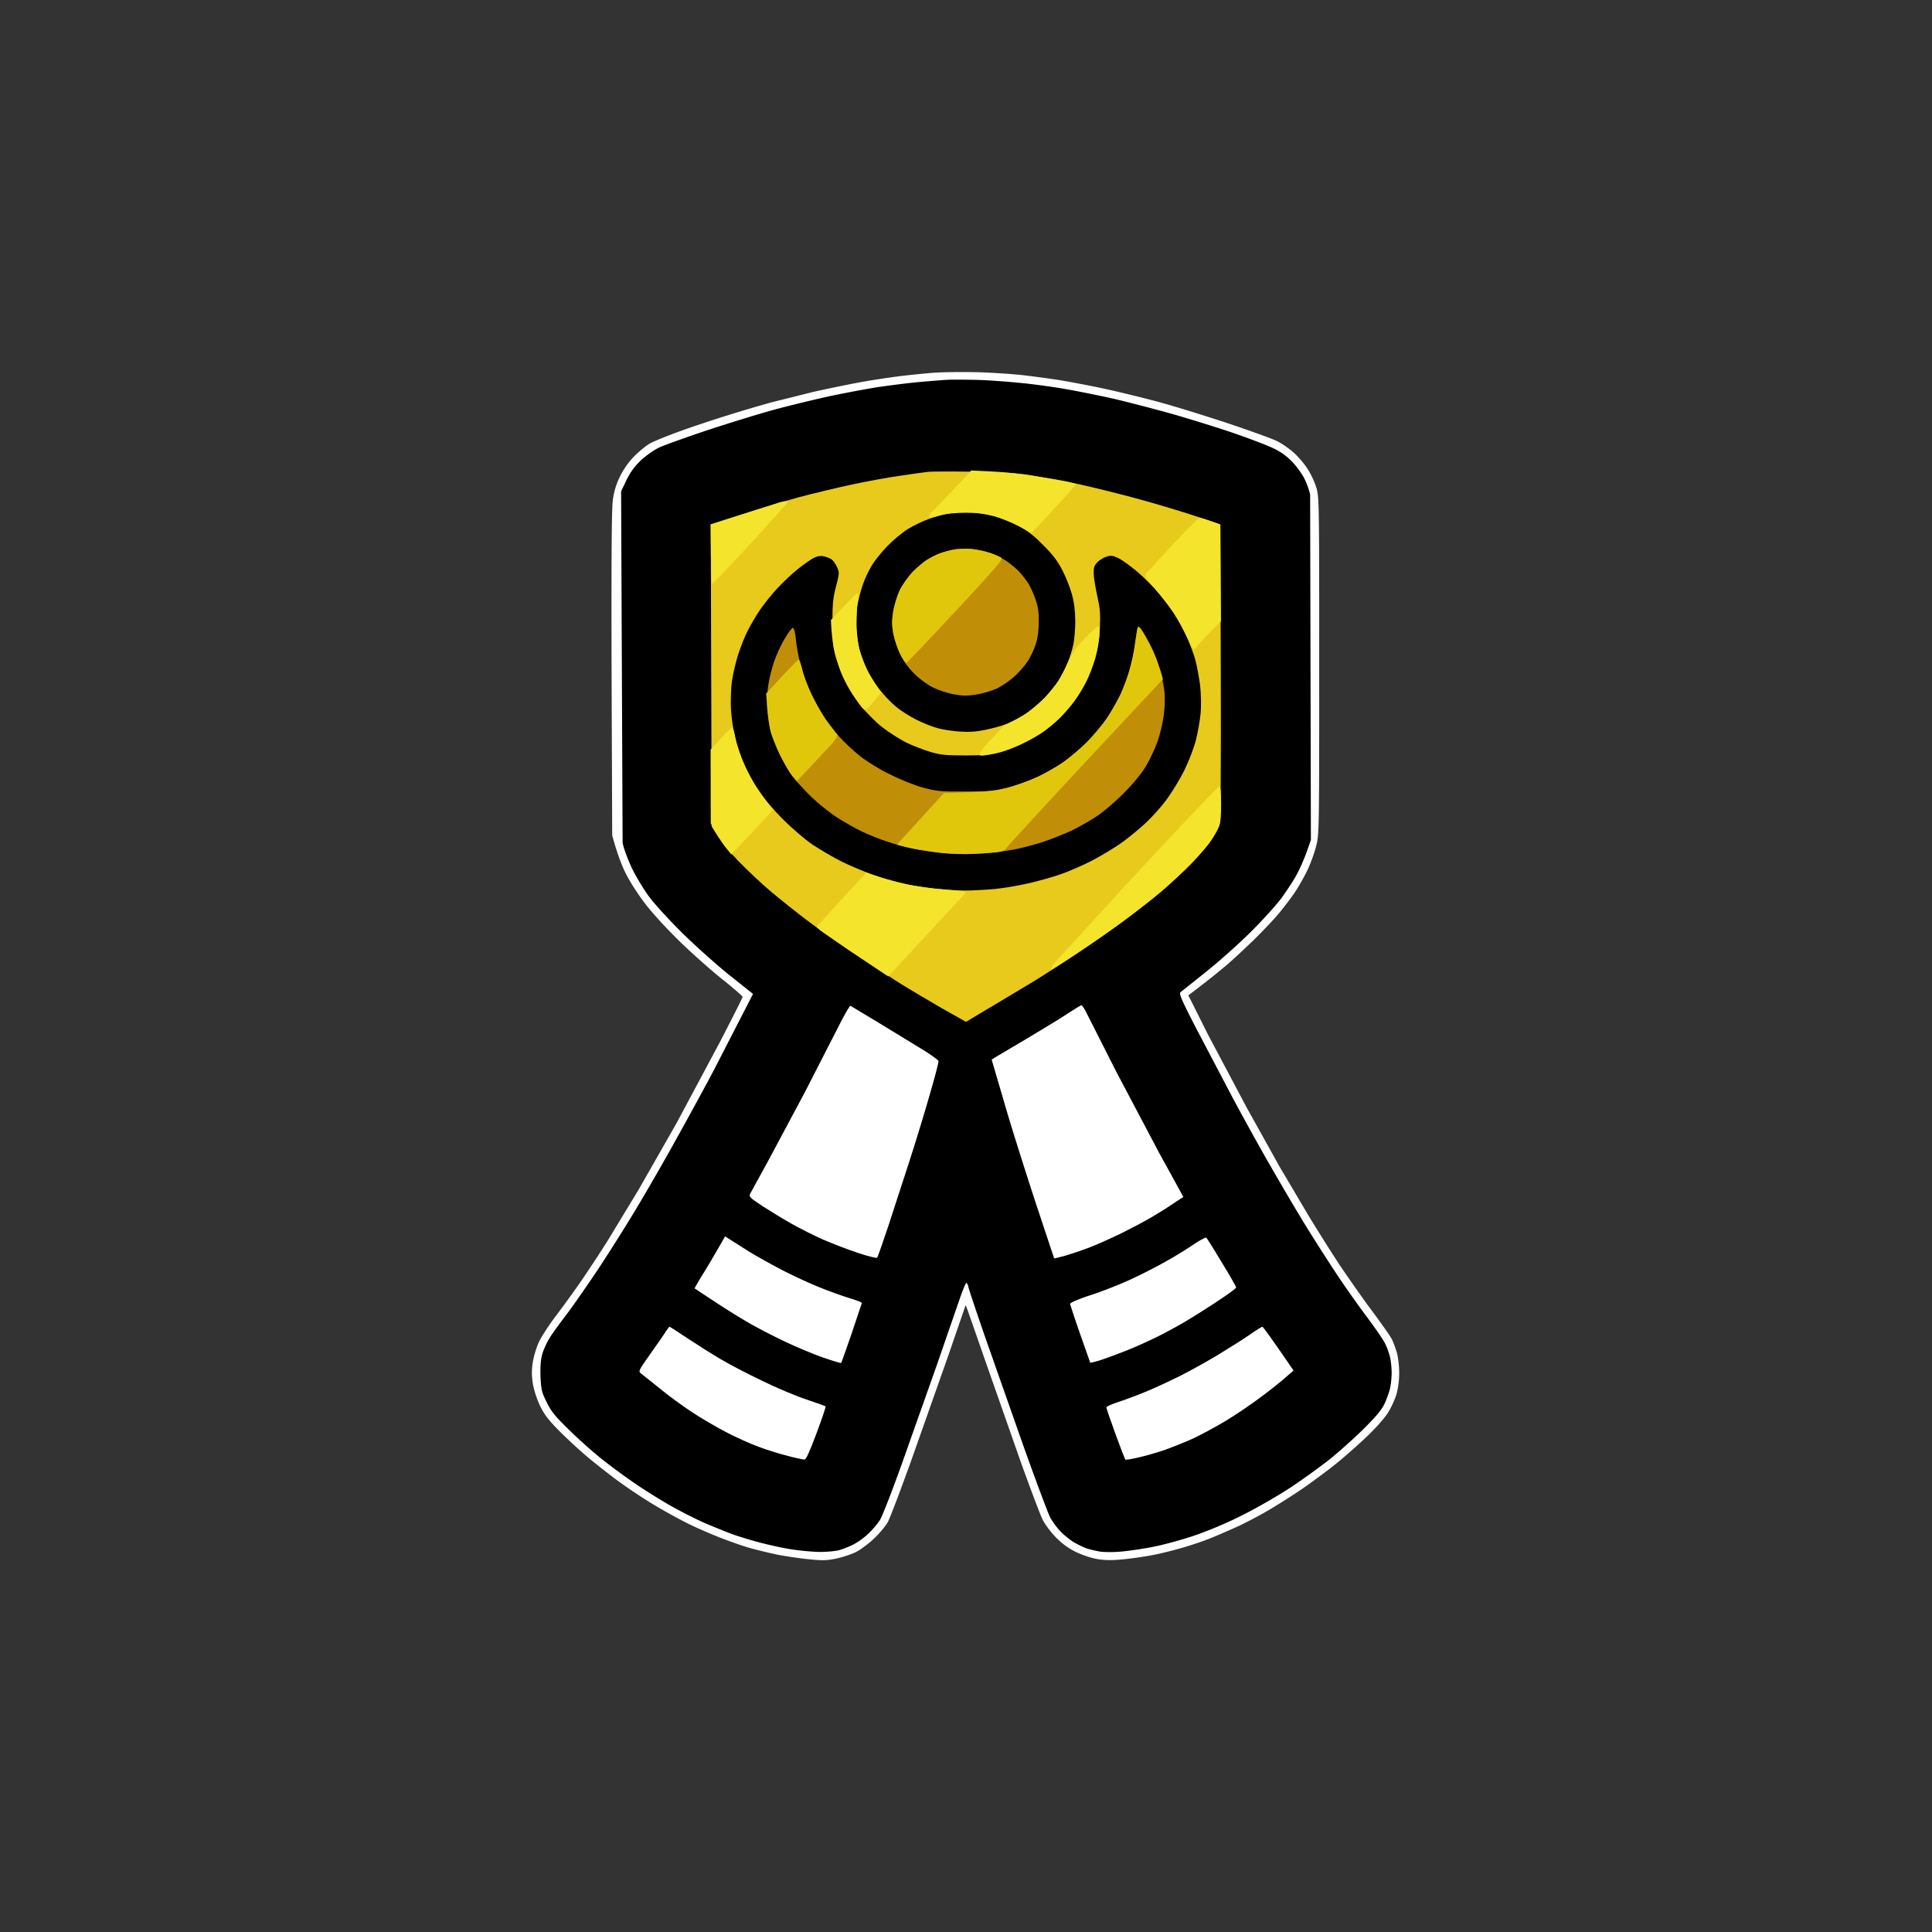 <svg xmlns="http://www.w3.org/2000/svg" width="1280" height="1280" xmlns:v="https://vecta.io/nano"><rect width="100%" height="100%" fill="#333333" stroke="none"/><path d="M618 247c-6.3.5-17.1 1.6-24 2.5s-18.6 2.7-26 4.1-20.5 4.1-29 6l-28 7c-6.9 1.9-19.9 5.7-29 8.6-9.1 2.8-23.3 7.5-31.5 10.5-8.3 3-17.2 6.6-19.9 8.1-2.6 1.5-7.4 5.4-10.6 8.7a52.76 52.76 0 0 0-9.4 13.5c-2.5 5.1-3.9 10-4.6 15.5-.8 5.4-1 43.2-.8 115l.4 107c3.4 12.4 6.4 20 8.9 25 2.4 5 8 13.7 12.4 19.5 4.5 6.1 14.3 16.8 23.2 25.5 8.5 8.3 21.4 19.7 28.7 25.5s13.2 11 13.2 11.5-6.8 13.9-15 29.8l-28.6 53.5-25.2 44.2-20 33c-4.6 7.4-12.3 19.1-17 26s-12.5 17.7-17.3 24-10.1 14.4-11.8 18-3.5 9.6-4.1 13.5c-.8 5-.8 9 0 14 .6 4 2.6 10.2 4.6 14.5 2.7 5.7 5.6 9.6 12.2 16.3 4.8 4.9 13.6 13.1 19.7 18.2s16.2 13 22.5 17.5 16.3 11.1 22.3 14.6c5.9 3.5 15.1 8.6 20.5 11.3 5.3 2.7 14.9 6.9 21.2 9.4s15.6 5.8 20.5 7.2 13.3 3.4 18.5 4.5c5.2 1 14.5 2.4 20.5 3 9.3 1 12.2.9 18.5-.4 4.1-.9 10-2.8 13-4.3s8.4-5.5 12-8.9 7.7-8.3 9.2-11 8.7-21.8 16.1-42.4l24-68 11-32c.4-1.3.5-1.3 1 0 .4.8 5.8 16.4 12.1 34.5l23.5 67c6.7 18.7 13.4 36.4 14.9 39.4s5.4 8.2 8.7 11.6c4.2 4.2 8.3 7.3 13.5 9.8 4.4 2.1 10.4 4.1 14.5 4.7 5.1.8 9.8.8 17.5 0 5.8-.6 13.9-1.8 18-2.6 4.1-.7 12.3-2.7 18.3-4.4 5.9-1.6 14.9-4.6 20-6.6 5-2 13.7-5.8 19.2-8.3 5.5-2.6 14.5-7.3 20-10.6 5.5-3.2 15.2-9.3 21.5-13.6s16.2-11.6 22-16.2 15.2-12.9 20.9-18.3c5.8-5.4 12.2-12.6 14.3-15.9 2.2-3.3 4.8-8.9 5.9-12.5 1.2-4.2 1.9-9.4 1.9-14.5 0-4.4-.7-10.5-1.6-13.5s-2.4-7.1-3.4-9-6.9-10.3-13-18.5c-6.2-8.3-15.8-22-21.5-30.5-5.6-8.5-14.8-23.1-20.5-32.5l-19.5-33-21.7-39-25.7-48.5-12.8-25.6c.1 0 4.2-3.1 9.2-7 5-3.8 12.4-9.8 16.5-13.3s12.1-11 17.8-16.5c5.7-5.6 13.2-13.5 16.6-17.6s8.2-10.4 10.6-14 6.1-10.1 8.2-14.5 4.7-11.6 5.8-16c2-7.8 2-10.9 2-119.5 0-108.2 0-111.7-1.9-118-1.1-3.6-3.7-9.2-5.9-12.5-2.1-3.3-6.3-8.2-9.3-10.8-3-2.7-8.1-6.2-11.4-7.7-3.3-1.6-18.1-6.9-33-11.9-14.9-4.9-35.5-11.3-46-14.1s-26.2-6.6-35-8.5-21.6-4.3-28.5-5.5c-6.9-1.1-18.1-2.6-25-3.4s-20.6-1.7-30.5-2c-9.9-.2-23.2-.1-29.5.4z" fill="#fff"/><path d="M628 251.6c-3.6.2-12.1.9-19 1.5s-19.3 2.2-27.5 3.4c-8.3 1.3-22.4 4-31.5 5.9-9.1 2-25 5.8-35.5 8.6-10.4 2.8-30.9 9.1-45.5 13.9-14.6 4.9-29.2 10.1-32.5 11.7s-8.6 5.3-11.9 8.4c-4.1 3.9-6.9 7.7-9.5 13l-3.6 7.5 1 233c.8 3.9 3.7 11.5 6.3 17 2.7 5.5 7.7 13.8 11.2 18.5 3.4 4.7 13.3 15.5 21.9 24s22.7 21.1 31.3 28l15.7 12.5-25.7 50c-5.2 9.9-16.2 30.1-24.5 45-8.2 14.9-20.4 36-27 47s-17.9 29-25.2 40-16.8 24.6-21.1 30.3c-4.4 5.7-9.4 12.6-11.2 15.5s-4 7.7-4.9 10.7c-1.1 3.9-1.4 8.3-1.2 15 .4 8.6.8 10.4 4.1 17 3 6.2 5.6 9.4 15 18.5 6.2 6.1 16.2 15 22.3 19.8s16.6 12.5 23.5 17.1 17.4 11.1 23.5 14.4c6.1 3.4 15.3 8 20.5 10.3a730.38 730.38 0 0 0 17.5 7.1c4.4 1.6 12.9 4.2 19 5.8s15.5 3.7 21 4.5c5.5.9 13.8 1.6 18.5 1.7 4.7 0 10.5-.5 13-1.2s6.8-2.4 9.5-3.8c2.8-1.4 7.2-4.6 9.8-7.1 2.7-2.5 6.1-6.6 7.7-9.1s8.2-19.6 14.8-38l23-65 14.8-42.8c2.1-6.2 4.2-11.2 4.6-11.2.5 0 1.1 1.2 1.4 2.7.3 1.6 5.1 15.8 10.6 31.8l25.5 72.5c8.5 23.9 16.7 45.7 18.1 48.4 1.5 2.7 4.5 6.8 6.7 9.1s6 5.4 8.5 7c2.5 1.5 6.3 3.4 8.5 4.2s6.5 1.8 9.5 2.3c3 .4 9.5.4 14.5-.1s14-1.8 20-3c6-1.1 18-4.3 26.5-7.1 10-3.4 21.7-8.2 33-13.9 9.6-4.8 24.2-13.2 32.5-18.7 8.2-5.5 20-14 26-18.8 6-4.9 16-13.8 22.1-19.9 8-7.9 11.8-12.5 13.7-16.5 1.4-3 3-7.5 3.6-10s1.1-7.2 1.1-10.5-.5-8-1.1-10.5-2-6.5-3.3-9c-1.2-2.5-6.7-10.4-12-17.5-5.4-7.1-14.9-20.6-21.1-30s-15.5-24-20.7-32.5-14.9-25-21.5-36.5c-6.7-11.5-17.9-31.8-25-45l-24.7-47c-9.7-18.8-11.6-23.2-10.5-24.1.8-.7 8.4-6.7 16.9-13.5s21.8-18.6 29.6-26.4c7.8-7.7 16.9-17.8 20.4-22.5 3.4-4.7 7.8-11.4 9.8-15s5-10.3 6.7-15l3-8.5-.5-228.8c-.5-2.6-2.2-7.3-3.7-10.4-1.5-3.2-5.3-8.3-8.3-11.5-3.8-3.9-7.8-6.7-13-9.1-4.1-1.9-15.6-6.3-25.5-9.7s-27.9-9-40-12.5c-12.1-3.4-30.1-8.1-40-10.4-9.9-2.2-24.8-5.2-33-6.6-8.3-1.4-21.5-3.2-29.5-3.9-8-.8-20.4-1.7-27.5-1.9s-15.9-.2-19.5-.1z"/><path d="M476 826.8a747.07 747.07 0 0 1-10.2 17.2c-3.3 5.2-5.7 9.6-5.6 9.6.2.1 5.7 3.8 12.3 8.1 6.6 4.4 16.5 10.6 22 13.8 5.5 3.3 16.3 8.9 24 12.6s19.5 8.7 26.2 11.1c6.8 2.3 12.5 4.1 12.6 3.8.2-.3 3.4-9.2 7-19.7l6.7-20c0-.5-3.5-1.8-7.7-3.1-4.3-1.3-13-4.4-19.3-6.9s-17.8-7.7-25.5-11.7-18.3-9.9-23.5-13.2l-12-7.6-2.6-1.7zm314-1.8c-4.7 3.2-13.4 8.5-19.5 11.8-6 3.4-16.6 8.7-23.5 11.8s-18.2 7.5-25.2 9.7c-7.2 2.4-12.7 4.7-12.8 5.5 0 .6 3 9.6 6.6 20l6.7 19c.1.2 3.4-.6 7.2-1.8 3.9-1.3 11.7-4.2 17.5-6.5s14.3-6.2 19-8.5 12.1-6.3 16.5-8.8 14.4-8.7 22.3-13.9c7.8-5.1 14.2-9.7 14.2-10.3 0-.5-4.3-8.1-9.6-16.7-5.2-8.7-9.8-16-10.2-16.3-.4-.4-4.6 1.9-9.2 5z" fill="#fff"/><path d="M554.7 681.7l-21.4 41.8L509 769l-11.9 21.7c-1 2.2-.5 2.7 8.1 8.4 5.1 3.3 13.8 8.6 19.3 11.7s14.8 7.8 20.7 10.4c6 2.6 16.3 6.6 23 8.8 6.8 2.3 12.6 3.7 12.9 3.3.4-.4 3.6-9.6 7.2-20.3l14-43c4.2-12.9 10.3-33 13.6-44.5 3.4-11.5 6-21.7 5.9-22.5-.2-.8-5.9-4.9-12.8-9l-28.5-17.4-17-10.2c-.6-.3-4.5 6.7-8.8 15.3zM708 671.1c-4.1 2.8-16.3 10.2-27 16.6l-21.8 12.9-2.2 1.4 10.7 36.5c3.6 12.1 11.9 38.4 18.5 58.5l12.2 36.7c0 .1 3.2-.6 7.1-1.7 3.8-1.1 11.3-3.6 16.5-5.6s14.9-6.4 21.5-9.6c6.6-3.3 15.1-7.8 19-10.1 3.8-2.2 10.3-6.2 14.2-8.9l7.3-4.8-16.2-29.5-28-53-19.4-38.3c-1.6-3.4-3.4-6.2-3.9-6.2-.6.1-4.4 2.4-8.5 5.1zM441.4 881.7c-.9 1.6-5.5 8.2-10.2 14.8-8.2 11.6-8.4 12-6.5 13.5 1.1.8 6.7 5.3 12.4 9.9 5.7 4.7 15.3 11.7 21.4 15.7 6 4 16.2 9.9 22.5 13.2s16 7.7 21.5 9.7c5.5 2.1 14.3 4.8 19.5 6.1 5.2 1.4 10.2 2.4 11 2.4 1 .1 3.5-5.4 8-17.5 3.6-9.6 6.3-17.7 6-17.8-.3-.2-6.1-2.3-13-4.6s-20.2-7.9-29.5-12.5c-9.4-4.5-21.5-10.8-27-14.1-5.5-3.2-15.3-9.4-21.8-13.7-6.4-4.3-11.9-7.8-12.1-7.8s-1.2 1.2-2.2 2.7zm386.1 2.9c-4.4 3-13.9 9-21 13.3-7.2 4.3-18.6 10.7-25.5 14.1s-17.2 8.2-23 10.5c-5.8 2.4-13.8 5.3-17.8 6.6s-7.2 2.8-7.2 3.4c0 .5 2.7 8.4 6 17.5s6.3 16.7 6.5 17c.3.3 4.3-.3 8.8-1.4 4.5-1 12.5-3.3 17.7-5.1 5.2-1.9 13.8-5.3 19-7.7 5.2-2.5 14.9-7.7 21.5-11.7s16.9-11 23-15.6c6-4.5 13.4-10.3 16.2-12.9l5.3-4.6c-15.4-22.5-20.2-29-20.7-29-.4 0-4.4 2.5-8.8 5.6z" fill="#fff"/><path d="M615 312.6c-1.9.2-10 1.3-18 2.5-8 1.1-22.8 3.8-33 6s-25.9 6-35 8.4c-9.1 2.5-25.9 7.6-37.3 11.3l-20.8 6.7.6 200.1c5.4 9 11.7 16.6 17.5 22.7 5.8 6 15.7 15.3 22 20.6s16.9 13.7 23.5 18.7 19.6 14.3 29 20.6l31.5 20.5c8 5 21.4 12.9 29.7 17.7L640 677l44-26.3c8-4.9 21.9-13.9 31-20 9.1-6 22.6-15.5 30-21s18.5-14.1 24.5-19.2 15.2-13.7 20.4-19.1c5.2-5.5 11.2-12.6 13.3-15.9 2.2-3.3 4.3-7.6 4.9-9.5.6-2.2.9-38.4.7-101l-.3-97.5c-12.4-4.3-23.4-7.9-32.5-10.6-9.1-2.8-25-7.3-35.5-9.9-10.5-2.7-24.6-6.1-31.5-7.4-6.9-1.4-18.6-3.5-26-4.7-10.4-1.6-19.3-2.1-39-2.4-14-.2-27.1-.1-29 .1z" fill="#e8ca1d"/><path d="M629.5 340c-3.3.5-9.4 2.1-13.5 3.6-4.1 1.4-10.6 4.5-14.5 6.9s-10.1 7.6-14 11.7-8.5 9.9-10.2 12.9c-1.8 3-4.4 8.5-5.7 12.4-1.4 3.9-3 10.4-3.7 14.5-.6 4.1-.9 10.9-.6 15 .4 4.1 1.3 10.2 2.2 13.5s2.9 8.9 4.6 12.5 5.4 9.6 8.2 13.3c2.9 3.8 7.9 9.1 11.2 11.8 3.3 2.8 9.6 6.8 14 8.9 4.4 2.2 10.7 4.7 14 5.5 3.3.9 9.8 1.9 14.5 2.2 6.1.4 10.9.1 17-1.2 4.7-.9 11.2-2.8 14.5-4.1 3.3-1.4 8.7-4.2 12-6.4s8.8-6.8 12.2-10.2c3.3-3.5 7.7-8.8 9.6-11.8s4.6-8.2 5.9-11.5c1.4-3.3 3.1-8.7 3.8-12 .8-3.3 1.4-10.5 1.4-16-.1-7.2-.7-12.2-2.3-18-1.2-4.4-4.1-11.6-6.4-16-3.1-5.9-6.3-10.2-12.7-16.5-6.3-6.4-10.6-9.6-16.5-12.7-4.4-2.3-11.4-5.1-15.5-6.2s-11.1-2.3-15.5-2.5c-4.4-.3-10.7-.1-14 .4zM539 369.7c-2 1-6.6 4.3-10.4 7.3s-10 8.9-13.8 13-9 10.6-11.6 14.5-6.1 9.9-7.9 13.5c-1.9 3.6-4.6 10.6-6.2 15.5s-3.5 13.1-4.2 18c-.7 5.3-.9 13.1-.6 19 .4 5.5 1.6 13.7 2.7 18.2 1.1 4.6 3.7 12.2 5.8 17 2 4.9 6.4 12.8 9.7 17.8 3.5 5.4 10.1 13.2 16.4 19.5 5.8 5.8 14.6 13.3 19.6 16.7 5 3.3 13.6 8.4 19.3 11.2 5.6 2.8 15.3 6.8 21.5 9 6.1 2.1 15.7 4.8 21.2 5.9 5.5 1.2 14.7 2.6 20.5 3.2 5.8.5 14.3 1 19 1s13.2-.5 19-1c5.8-.6 15.7-2.2 22-3.7 6.3-1.4 16-4.1 21.5-6s15.2-6.1 21.5-9.4 15.3-8.8 20-12.2c4.7-3.5 11.6-9.2 15.4-12.8 3.8-3.5 9.8-10.2 13.3-14.9s8.9-13.5 11.9-19.5c3.1-6.4 6.4-14.9 7.8-20.5 1.3-5.2 2.7-13.3 3.1-18 .4-4.9.2-12.5-.4-18-.7-5.2-2.1-12.9-3.2-17-1.2-4.1-3.8-11.1-5.8-15.5s-5.7-11.1-8.2-15-7.2-10.1-10.5-13.9c-3.2-3.8-9.5-10-13.9-13.8-4.4-3.7-10-7.8-12.5-9-3.8-1.8-5-1.9-8-1-1.9.6-4.6 2.3-6 3.7-2 2.1-2.5 3.7-2.4 7.3 0 2.6 1.1 9.2 2.3 14.7 1.9 8.4 2.2 11.8 1.8 21.5-.4 8.2-1.3 14-3.1 20.3-1.4 4.8-4.1 11.7-6 15.5-1.9 3.7-5.4 9.4-7.8 12.7s-6.9 8.4-9.9 11.4c-3 2.9-8.1 7.2-11.4 9.4-3.3 2.3-9.6 5.8-14 7.8-4.4 2.1-10.9 4.6-14.5 5.5-5 1.4-10.1 1.9-22 1.9-13.2 0-16.7-.3-23.5-2.3-4.4-1.3-11.6-4.1-16-6.2-4.4-2.2-11.6-6.8-16-10.2-4.4-3.5-10.8-9.9-14.2-14.3-3.5-4.4-8.1-11.6-10.3-16-2.1-4.4-4.9-11.6-6.2-16-1.9-6.7-2.3-10.4-2.3-23s.4-16.4 2.4-24c2.2-8.5 2.3-9.2.7-12.7-.9-2.1-2.6-4.5-3.8-5.3-1.3-.8-3.7-1.7-5.3-2-1.9-.4-4.3 0-6.5 1.2z"/><path d="M632.5 364c-2.8.5-7 1.6-9.5 2.5s-6.5 2.9-9 4.5-6.9 5.4-9.8 8.4c-2.8 3.1-6.5 8.4-8.2 11.8-1.6 3.5-3.5 9.7-4.2 13.8-.9 5.9-.9 9 0 14.5.7 3.9 2.7 10.1 4.6 14 2.2 4.5 5.5 9.1 9.3 12.8 3.3 3.4 8.5 7.2 12.3 9.1 3.6 1.8 9.9 3.9 14 4.6 6 1.1 9 1.1 15 .1 4.1-.6 10.3-2.5 13.8-4.1 3.4-1.7 8.7-5.4 11.8-8.3 3-2.8 7-7.5 8.7-10.2 1.7-2.8 4-7.7 5-11 1.3-3.9 1.9-9 1.9-14.5.1-6.1-.5-10.3-2.1-14.8-1.1-3.4-3.3-8.1-4.7-10.5-1.5-2.3-4.3-5.9-6.3-8.1-2-2.1-5.9-5.3-8.6-7.1-2.8-1.8-7.7-4.2-11-5.3s-8.7-2.2-12-2.5-8.3-.1-11 .3zm121.2 52c-.3.8-1 5.6-1.7 10.5-.6 4.9-2.3 12.8-3.7 17.5-1.3 4.7-4 11.9-5.9 16-2 4.1-5.9 11.1-8.8 15.5-3 4.4-9 11.6-13.3 16-4.4 4.4-11.6 10.5-15.9 13.5s-11.9 7.3-16.9 9.7c-5 2.3-13.5 5.5-19 7-9.1 2.4-11.6 2.7-28.5 2.7-17.2.1-19.2-.1-28.5-2.6-5.8-1.6-15.1-5.3-22-8.8-7-3.4-15.4-8.6-20-12.3-4.4-3.5-10.5-9.3-13.6-12.8s-7.4-9.1-9.7-12.4c-2.2-3.3-6.1-10.3-8.6-15.5s-5.7-13.8-7.1-19-2.8-13-3.2-17.3c-.5-5.1-1.2-7.7-2.1-7.7-.6 0-3.1 3.3-5.4 7.3-2.4 3.9-5.5 10.8-7 15.2s-3.3 11.6-3.9 16-.9 11.4-.6 15.5 1.3 10.4 2.2 14 3.6 10.6 5.9 15.5c2.4 4.9 6.3 11.7 8.8 15s8.2 9.5 12.7 13.8c4.4 4.2 12 10.3 16.8 13.4 4.9 3.1 12.4 7.4 16.8 9.4 4.4 2.1 11.6 5 16 6.4 4.4 1.5 11.8 3.6 16.5 4.6s14.6 2.4 22 3.1c10.5.9 16.5.9 27 0 7.4-.6 16.9-1.9 21-2.8s11.8-2.9 17-4.6 13.5-5 18.5-7.3c5-2.4 12.6-6.7 17-9.6s12.5-9.8 18-15.4c6.4-6.4 11.7-12.9 14.8-18 2.6-4.4 6-11.8 7.7-16.5 1.6-4.7 3.4-12.3 4-17 .7-4.8.9-11.5.5-15.5-.4-3.9-1.8-10.8-3.2-15.5-1.3-4.7-4.2-11.9-6.4-16s-4.8-8.6-5.9-10c-1.4-1.9-2-2.2-2.3-1z" fill="#c18e08"/><path d="M632.5 364c-2.8.5-7 1.6-9.5 2.5s-6.5 2.9-9 4.5-6.9 5.4-9.8 8.4c-2.8 3.1-6.5 8.4-8.2 11.8-1.6 3.5-3.5 9.7-4.2 13.8-.9 5.9-1 9 0 14.5.7 3.9 2.7 9.9 4.5 13.5 1.7 3.6 3.7 6.4 4.2 6.2s15.3-15.7 32.8-34.5c28.1-30.2 31.5-34.3 30-35.3-1-.7-4.5-2.1-7.8-3.2s-8.7-2.2-12-2.5-8.2-.1-11 .3zm121.2 52c-.3.8-1 5.6-1.7 10.5-.6 4.9-2.3 12.8-3.7 17.5-1.3 4.7-4 11.9-5.9 16-2 4.1-5.9 11.1-8.8 15.5-3 4.4-9 11.6-13.3 16-4.4 4.4-11.6 10.5-15.9 13.5s-11.9 7.3-16.9 9.7c-5 2.3-13.5 5.4-19 6.9-8.1 2.1-13.2 2.8-26.6 3.3l-16.6.6-31 34c.1.2 4.2 1.3 9.2 2.4s14 2.5 20 3.2c6.5.7 16.1.9 23.5.5 6.9-.3 14-.9 15.8-1.3 1.8-.5 3.2-1.1 3.2-1.6 0-.4 22.3-24.7 49.6-54l52.3-56 2.6-2.7c-3-10.5-5.8-17.3-8.2-22-2.3-4.7-5.2-9.6-6.2-11-1.5-1.9-2.1-2.2-2.4-1zM518 448.2l-10.4 11.3c1.1 14.7 2.1 21.7 2.9 25 .9 3.3 3.8 10.5 6.5 16s6.2 11.6 7.9 13.5l3.1 3.5 22.8-24.3c3.4-3.9 4.4-5.7 3.7-6.6-.5-.7-3.2-4.2-5.8-7.7-2.7-3.5-7.2-11.1-10.1-16.9s-6-13.7-6.9-17.8c-.9-3.9-2.1-7.2-2.5-7.2-.5 0-5.5 5.1-11.2 11.2z" fill="#e0c70c"/><path d="M630.5 325.6c-7.1 7.6-13.3 14-13.8 14.1-.4.2-.7 1-.7 1.8s.2 1.5.5 1.5 3.3-.8 6.8-1.7c3.9-1 10.1-1.6 16.7-1.6 7.8-.1 12.5.5 18.5 2.2 4.4 1.2 11.8 4.2 16.5 6.7l8.5 4.5 14.5-15.6c8-8.6 14.6-16.1 14.8-16.6.1-.5-5.1-1.8-11.5-2.9l-22.3-3.6c-5.8-.8-16.1-1.8-23-2.1l-12.5-.6zM516 333c-1.4.5-12.1 3.9-23.8 7.6l-21.4 6.8c.2 31.4.6 39.5 1.1 39.4.5-.2 12-12.2 25.6-26.8l24.5-27.2c0-.5-.8-.8-1.8-.7-.9 0-2.8.4-4.2.9zm261 27.7l-17.8 19.5c-1 1.6-.3 2.8 6.3 10.3 4.1 4.7 9.6 11.8 12.2 15.8 2.6 3.9 6.4 10.9 8.5 15.5 2.1 4.5 4.3 8.2 4.8 8.2s1.3-.6 1.8-1.4c.4-.8 4.2-5 8.4-9.3l7.7-7.8-.4-64c-9.3-3.4-12.7-4.4-13.5-4.4-.8-.1-8.9 7.9-18 17.6zM477.5 489.4l-6.7 7.3.1 48.8c4.3 8.2 7.4 12.8 9.6 15.6l4 5L510 539l1.9-2.5c-7-9.3-10.8-14.9-13-18.5-2.1-3.6-5.4-10.3-7.3-15s-3.9-11.3-4.5-14.7c-.6-3.5-1.5-6.3-2-6.3s-3.9 3.3-7.6 7.4zM753 578.6L697.7 639c-.9 1.7-1.6 3.2-1.5 3.5.2.2 8.2-4.8 17.8-11.2 9.6-6.3 23.6-16.1 31-21.6s18.5-14.1 24.5-19.2 15.1-13.5 20-18.6c5-5.2 10.6-11.6 12.4-14.4 1.9-2.7 4.3-6.8 5.3-9 1.4-3.1 1.8-6.6 1.8-15.7 0-8.8-.3-11.8-1.3-11.7-.6 0-25.3 25.9-54.7 57.5zm-195.3 17.1l-16.5 18.2c-.1.3 1 1.5 2.5 2.7l18.3 12.6 21 14.1 5.5 3.6 51.5-55.6c0-.5-6.4-1.3-14.2-2-7.9-.6-18.8-2.1-24.3-3.2-5.5-1.2-13.9-3.4-18.8-5l-8.7-2.9zm1.2-193.8l-8.4 8.9c.3 8.7 1.2 14.7 2 18.9.9 4.3 2.9 11.2 4.5 15.3s5.1 10.9 7.8 15 5.8 8.3 6.8 9.3c1.8 1.7 2 1.5 7.1-4.3l5.2-6c-5.3-7.4-8.2-12.4-9.8-16-1.7-3.6-3.9-9.4-4.8-13-1-3.8-1.7-10.5-1.8-16 0-5.2.3-12.1.6-15.3.4-3.1.4-5.7 0-5.7-.5 0-4.6 4-9.2 8.9zm159.2 21.8c-5.9 6.4-8.7 10.5-10.7 15.3-1.5 3.6-4.3 9-6.2 12s-6 8.1-9.1 11.3-8.4 7.7-11.7 10c-3.3 2.2-8 4.9-10.5 6-2.4 1.1-4.9 2.5-5.5 3.1-.5.7-4.2 4.6-8.2 8.9-4 4.2-7.3 8.4-7.3 9.2 0 1.2.9 1.3 3.8.9 2.1-.3 6.4-1.3 9.7-2.1s9.6-3.2 14-5.2c4.4-2.1 10.7-5.6 14-7.8s8.5-6.5 11.5-9.4c3-3 7.4-8.1 9.8-11.4 2.5-3.3 6-9.1 7.8-12.8 1.9-3.7 4.5-10.4 5.8-15 1.3-4.5 2.7-11.3 3-15 .4-5.2.3-6.7-.8-6.7-.7 0-4.9 3.9-9.4 8.7z" fill="#f4e52c"/></svg>